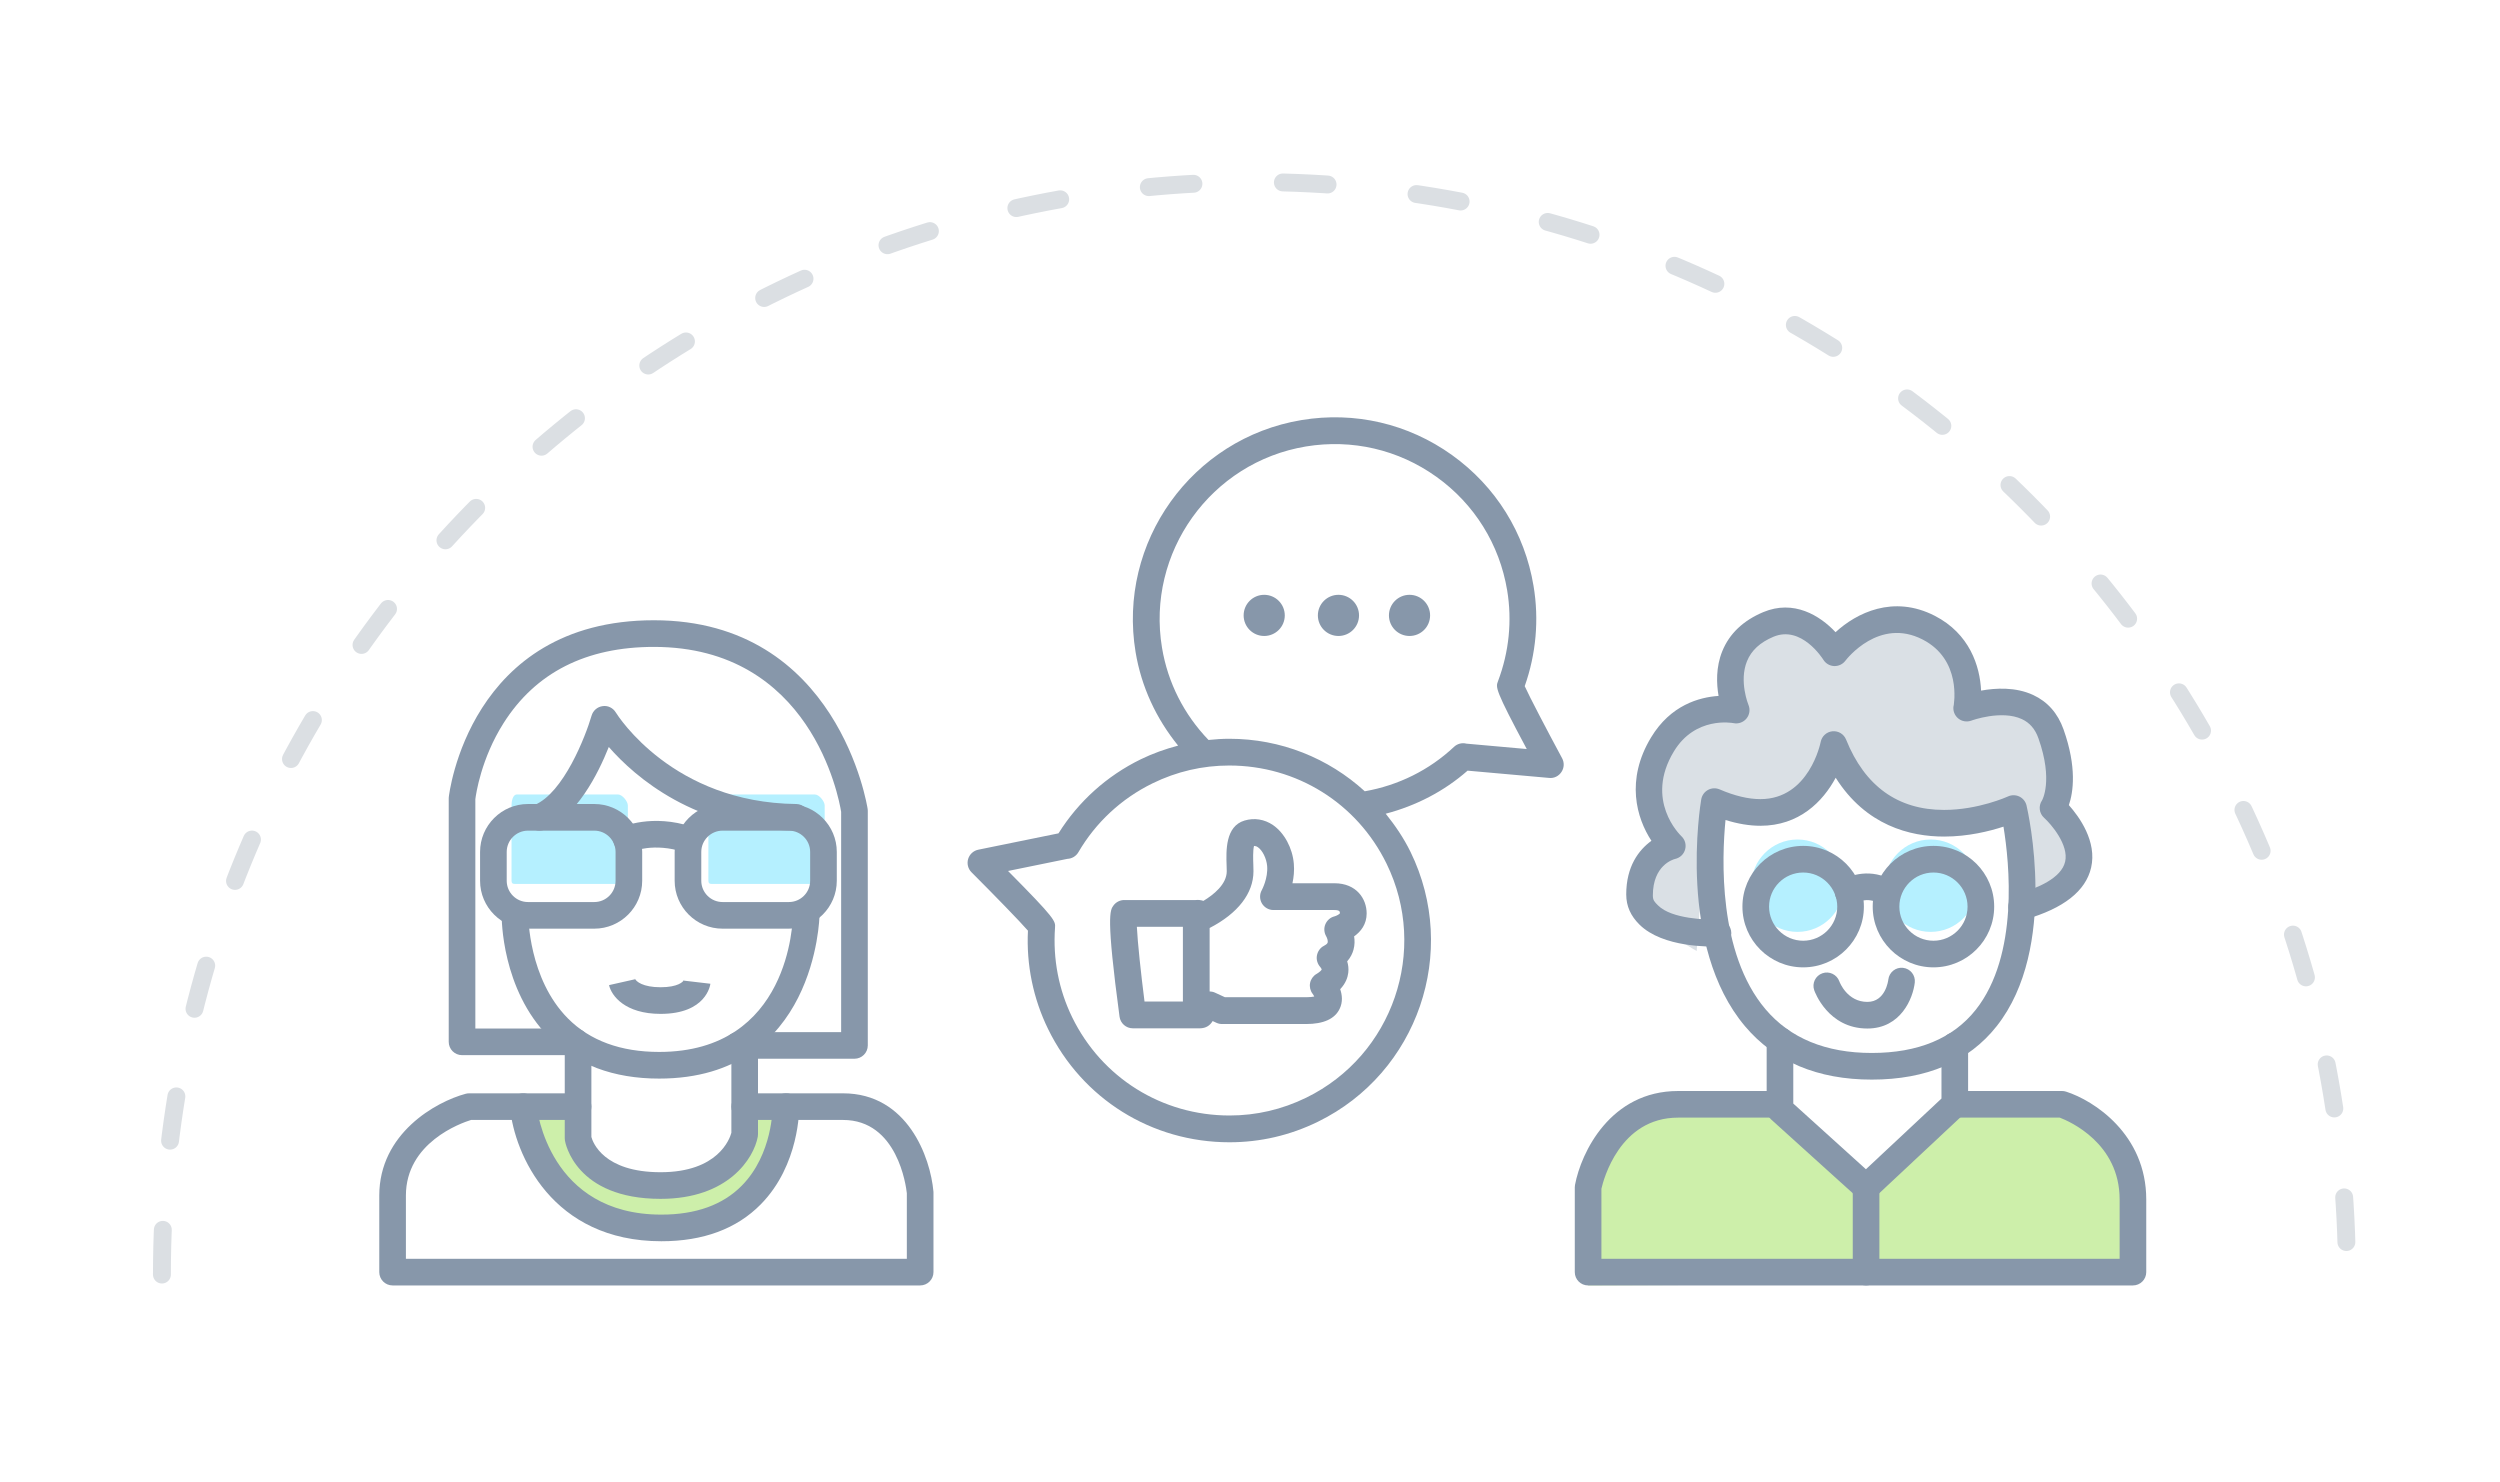 <?xml version="1.0" encoding="utf-8"?>
<!-- Generator: Adobe Illustrator 16.0.0, SVG Export Plug-In . SVG Version: 6.00 Build 0)  -->
<!DOCTYPE svg PUBLIC "-//W3C//DTD SVG 1.1//EN" "http://www.w3.org/Graphics/SVG/1.1/DTD/svg11.dtd">
<svg version="1.1" id="Capa_1" xmlns="http://www.w3.org/2000/svg" xmlns:xlink="http://www.w3.org/1999/xlink" x="0px" y="0px"
	 width="279.405px" height="165.584px" viewBox="0 0 279.405 165.584" enable-background="new 0 0 279.405 165.584"
	 xml:space="preserve">
<circle fill="#B5F0FF" cx="200.892" cy="98.987" r="5.162"/>
<circle fill="#B5F0FF" cx="215.775" cy="98.987" r="5.163"/>
<path fill="#DAE0E5" d="M189.626,106.282c0,0-12.201-6.48-2.922-11.744c0,0-7.764-15.109,8.033-15.635
	c0,0-2.963-13.883,10.324-6.653c0,0,15.844-8.365,13.279,6.604c0,0,14.496-1.895,11.254,11.004c0,0,7.875,8.746-4.061,10.037
	l-0.703-10.037c0,0-7.83,7.922-20.766-5.693c0,0-2.043,8.324-13.275,5.693L189.626,106.282z"/>
<path opacity="0.7" fill="#B8E986" d="M197.444,124.001l10.113,9.803l12.402-10.383l12.184,1.066c0,0,7.547,2.555,7.096,18.902
	l-61.75,0.273c0,0-3.566-20.82,8.193-20.242C197.444,124.001,197.444,124.001,197.444,124.001z"/>
<path fill="#B5F0FF" d="M70.169,98.337c0,0.467-0.625,0.455-1.091,0.455H57.767c-0.466,0-0.598,0.012-0.598-0.455v-8.312
	c0-0.465,0.131-1.232,0.598-1.232h11.312c0.466,0,1.091,0.768,1.091,1.232V98.337z"/>
<path fill="#B5F0FF" d="M92.169,98.337c0,0.467-0.625,0.455-1.09,0.455H79.766c-0.466,0-0.597,0.012-0.597-0.455v-8.312
	c0-0.465,0.131-1.232,0.597-1.232h11.312c0.466,0,1.09,0.768,1.09,1.232V98.337z"/>
<path opacity="0.7" fill="#B8E986" d="M63.306,122.792h-4.961c0,0,2.288,14.37,15.012,14.37s15.968-13.64,15.968-13.64l-4.865-0.18
	c0,0-0.305,9.146-9.828,9.146C65.111,132.489,63.306,122.792,63.306,122.792z"/>
<path fill="#8797AA" d="M173.136,86.942c0.555,0.064,1.08-0.209,1.379-0.67c0.305-0.457,0.33-1.045,0.068-1.531
	c-1.732-3.217-3.627-6.836-4.178-8.055c1.271-3.586,1.615-7.443,0.988-11.193c-0.984-5.939-4.227-11.139-9.123-14.642
	c-4.898-3.505-10.867-4.889-16.807-3.904c-12.265,2.038-20.581,13.669-18.548,25.933c0.646,3.891,2.309,7.438,4.753,10.451
	c-1.426,0.377-2.826,0.871-4.177,1.531c-3.794,1.855-6.959,4.709-9.193,8.275l-8.962,1.826c-0.537,0.109-0.975,0.508-1.134,1.035
	c-0.158,0.527-0.014,1.1,0.375,1.488c2.583,2.586,5.429,5.512,6.309,6.527c-0.193,3.795,0.585,7.59,2.256,11.004
	c3.814,7.799,11.58,12.645,20.265,12.645c0.002,0,0.002,0,0.002,0c3.443,0,6.771-0.771,9.888-2.297
	c11.162-5.463,15.805-18.99,10.346-30.156c-0.762-1.557-1.721-2.959-2.773-4.268c3.383-0.887,6.514-2.496,9.15-4.812L173.136,86.942
	z M154.964,96.524c4.734,9.684,0.709,21.418-8.975,26.154c-2.703,1.322-5.585,1.992-8.571,1.992c0,0,0,0-0.002,0
	c-7.534,0-14.271-4.201-17.581-10.965c-1.505-3.08-2.173-6.516-1.923-10.027c0.055-0.736,0.071-0.969-5.251-6.336l6.635-1.355
	c0.493-0.021,0.962-0.285,1.226-0.74c1.947-3.334,4.812-5.996,8.287-7.697c2.703-1.324,5.587-1.994,8.576-1.994
	C144.917,85.558,151.655,89.759,154.964,96.524z M162.503,83.47c-2.773,2.602-6.223,4.307-9.973,4.965
	c-4.064-3.707-9.389-5.869-15.146-5.869c-0.779,0-1.551,0.053-2.319,0.133c-2.734-2.848-4.545-6.387-5.197-10.309
	c-1.765-10.634,5.452-20.725,16.087-22.492c5.158-0.85,10.33,0.349,14.574,3.384c4.248,3.039,7.059,7.548,7.916,12.701
	c0.561,3.383,0.217,6.865-1.027,10.152c-0.264,0.693-0.35,0.91,3.215,7.578l-6.744-0.602
	C163.415,82.987,162.884,83.11,162.503,83.47z M149.136,98.714h-4.689c0.141-0.648,0.223-1.396,0.154-2.188
	c-0.15-1.754-1.066-3.449-2.33-4.316c-0.952-0.648-2.079-0.83-3.175-0.506c-2.158,0.639-2.064,3.389-2.008,5.031l0.016,0.637
	c0,1.467-1.49,2.639-2.608,3.312c-0.295-0.098-0.594-0.127-0.867-0.094h-7.981c-0.47,0-0.915,0.223-1.196,0.6
	c-0.397,0.531-0.849,1.131,0.67,12.436c0.1,0.746,0.734,1.301,1.482,1.301h7.519c0.646-0.014,1.104-0.301,1.405-0.812l0.422,0.195
	c0.197,0.09,0.41,0.137,0.627,0.137h9.397c1.941,0,3.199-0.568,3.744-1.693c0.377-0.775,0.283-1.561,0.064-2.199
	c0.619-0.654,0.838-1.318,0.902-1.828c0.059-0.477-0.002-0.908-0.121-1.283c0.395-0.451,0.6-0.914,0.703-1.293
	c0.15-0.537,0.145-1.051,0.072-1.502c0.754-0.527,1.402-1.357,1.402-2.561C152.741,100.462,151.612,98.714,149.136,98.714z
	 M132.203,111.937h-4.289c-0.41-3.217-0.771-6.613-0.857-8.355h5.146V111.937z M149.144,102.415
	c-0.457,0.109-0.834,0.445-1.018,0.881c-0.186,0.438-0.146,0.945,0.096,1.355c0.102,0.174,0.215,0.514,0.158,0.701
	c-0.045,0.15-0.281,0.287-0.416,0.357c-0.418,0.209-0.699,0.623-0.783,1.084c-0.086,0.459,0.068,0.951,0.385,1.297
	c0.07,0.076,0.146,0.215,0.15,0.262c-0.016,0.051-0.154,0.25-0.592,0.504c-0.369,0.219-0.625,0.59-0.707,1.006
	c-0.082,0.424,0.021,0.863,0.281,1.203c0.066,0.088,0.135,0.201,0.186,0.309c-0.182,0.039-0.471,0.078-0.914,0.078h-9.067
	l-1.143-0.525c-0.18-0.082-0.373-0.115-0.57-0.123v-7.09c3.154-1.627,4.9-3.867,4.9-6.342l-0.016-0.742
	c-0.02-0.502-0.057-1.607,0.078-2.09c0.168,0.014,0.281,0.041,0.428,0.143c0.52,0.354,0.965,1.258,1.038,2.098
	c0.117,1.385-0.592,2.688-0.594,2.693c-0.262,0.461-0.258,1.029,0.008,1.49c0.271,0.459,0.762,0.742,1.293,0.742h6.809
	c0.613,0,0.613,0.191,0.619,0.363C149.698,102.175,149.376,102.354,149.144,102.415z M141.288,66.478
	c-1.27,0-2.297,1.031-2.297,2.301c0,1.271,1.029,2.299,2.297,2.299c1.272,0,2.301-1.027,2.301-2.299
	C143.589,67.509,142.558,66.478,141.288,66.478z M149.589,66.478c-1.271,0-2.301,1.031-2.301,2.301c0,1.271,1.029,2.299,2.301,2.299
	c1.268,0,2.299-1.027,2.299-2.299C151.888,67.509,150.856,66.478,149.589,66.478z M157.53,66.478c-1.27,0-2.299,1.031-2.299,2.301
	c0,1.271,1.029,2.299,2.299,2.299c1.271,0,2.301-1.027,2.301-2.299C159.831,67.509,158.802,66.478,157.53,66.478z"/>
<g>
	<path fill="#8797AA" d="M66.42,103.79h-7.412c-2.952,0-5.354-2.402-5.354-5.354v-3.223c0-2.953,2.402-5.355,5.354-5.355h7.412
		c2.952,0,5.353,2.402,5.353,5.355v3.223C71.773,101.388,69.372,103.79,66.42,103.79z M59.009,92.835
		c-1.311,0-2.378,1.068-2.378,2.379v3.223c0,1.311,1.067,2.377,2.378,2.377h7.412c1.31,0,2.376-1.066,2.376-2.377v-3.223
		c0-1.311-1.066-2.379-2.376-2.379H59.009z"/>
	<path fill="#8797AA" d="M88.167,103.79h-7.411c-2.954,0-5.355-2.402-5.355-5.354v-3.223c0-2.953,2.402-5.355,5.355-5.355h7.411
		c2.952,0,5.354,2.402,5.354,5.355v3.223C93.521,101.388,91.119,103.79,88.167,103.79z M80.756,92.835
		c-1.312,0-2.379,1.068-2.379,2.379v3.223c0,1.311,1.067,2.377,2.379,2.377h7.411c1.311,0,2.377-1.066,2.377-2.377v-3.223
		c0-1.311-1.066-2.379-2.377-2.379H80.756z"/>
	<path fill="#8797AA" d="M60.297,92.835c-0.585,0-1.14-0.346-1.376-0.92c-0.313-0.762,0.049-1.631,0.809-1.943
		c3.242-1.334,5.711-7.666,6.388-9.994c0.165-0.564,0.648-0.98,1.232-1.059c0.587-0.088,1.159,0.195,1.466,0.697
		c0.253,0.41,6.402,10.094,20.17,10.242c0.822,0.01,1.48,0.684,1.472,1.506c-0.009,0.814-0.673,1.471-1.488,1.471
		c-0.005,0-0.011,0-0.017,0c-11.237-0.121-17.964-5.977-20.913-9.35c-1.223,3.066-3.611,7.771-7.177,9.238
		C60.677,92.8,60.485,92.835,60.297,92.835z"/>
	<path fill="#8797AA" d="M73.669,120.546c-5.128,0-9.275-1.562-12.325-4.641c-5.292-5.344-5.279-13.283-5.276-13.617
		c0.008-0.818,0.673-1.475,1.488-1.475c0.005,0,0.01,0,0.014,0c0.822,0.008,1.481,0.678,1.475,1.5c0,0.105,0.021,7.078,4.429,11.512
		c2.47,2.484,5.9,3.742,10.195,3.742c14.625,0,14.937-14.656,14.942-15.281c0.008-0.82,0.721-1.506,1.503-1.473
		c0.822,0.008,1.481,0.68,1.474,1.502C91.586,102.497,91.208,120.546,73.669,120.546z"/>
	<path fill="#8797AA" d="M95.496,118.327H82.467c-0.822,0-1.489-0.666-1.489-1.488s0.667-1.488,1.489-1.488h11.541V90.735
		c-0.257-1.604-3.391-18.436-20.926-18.436c-7.573,0-13.226,2.866-16.804,8.52c-2.515,3.973-3.083,7.949-3.152,8.5v25.631h11.166
		c0.822,0,1.488,0.666,1.488,1.488s-0.667,1.488-1.488,1.488H51.638c-0.821,0-1.488-0.666-1.488-1.488V89.235
		c0-0.051,0.003-0.102,0.008-0.15c0.021-0.197,2.247-19.764,22.925-19.764c20.625,0,23.857,20.877,23.887,21.09
		c0.011,0.068,0.016,0.139,0.016,0.211v26.217C96.985,117.661,96.318,118.327,95.496,118.327z"/>
	<path fill="#8797AA" d="M76.889,95.312c-0.156,0-0.315-0.023-0.471-0.076c-3.333-1.111-5.744-0.072-5.768-0.061
		c-0.747,0.344-1.63,0.02-1.976-0.727c-0.345-0.746-0.021-1.631,0.726-1.975c0.14-0.064,3.466-1.561,7.959-0.061
		c0.78,0.258,1.201,1.102,0.941,1.881C78.093,94.919,77.512,95.312,76.889,95.312z"/>
	<path fill="#8797AA" d="M73.829,113.313c-3.976,0-5.492-2.02-5.761-3.215l2.903-0.654c0,0-0.003-0.033-0.024-0.09
		c0.131,0.34,0.904,0.982,2.882,0.982c1.937,0,2.553-0.611,2.628-0.848c-0.021,0.068-0.02,0.109-0.02,0.109l2.958,0.348
		C79.378,110.083,78.941,113.313,73.829,113.313z"/>
	<path fill="#8797AA" d="M73.829,133.987c-9.499,0-10.647-6.244-10.69-6.51c-0.014-0.08-0.021-0.162-0.021-0.244v-10.395
		c0-0.822,0.667-1.488,1.488-1.488s1.488,0.666,1.488,1.488v10.234c0.159,0.586,1.345,3.938,7.734,3.938
		c6.43,0,7.731-3.738,7.912-4.406v-9.766c0-0.822,0.667-1.488,1.488-1.488c0.822,0,1.488,0.666,1.488,1.488v9.934
		c0,0.09-0.007,0.18-0.024,0.27C84.251,129.444,81.413,133.987,73.829,133.987z"/>
	<path fill="#8797AA" d="M102.838,143.663H43.876c-0.822,0-1.488-0.668-1.488-1.488v-8.557c0-6.941,6.316-10.477,9.655-11.375
		c0.126-0.033,0.256-0.051,0.387-0.051h12.177c0.822,0,1.488,0.666,1.488,1.488s-0.667,1.488-1.488,1.488H52.644
		c-1.144,0.355-7.279,2.539-7.279,8.449v7.068h55.985v-7.324c-0.084-0.791-1.042-8.193-7.13-8.193H83.229
		c-0.821,0-1.488-0.666-1.488-1.488s0.667-1.488,1.488-1.488H94.22c7.222,0,9.764,7.172,10.101,10.965
		c0.004,0.045,0.006,0.088,0.006,0.131v8.887C104.327,142.995,103.66,143.663,102.838,143.663z"/>
	<path fill="#8797AA" d="M73.918,138.724c-12.235,0-16.415-9.746-16.916-14.898c-0.079-0.818,0.52-1.547,1.337-1.627
		c0.81-0.08,1.545,0.52,1.626,1.338c0.05,0.496,1.392,12.211,13.952,12.211c3.848,0,6.872-1.088,8.987-3.236
		c3.479-3.527,3.444-8.756,3.443-8.809c-0.012-0.822,0.646-1.498,1.467-1.51c0.81-0.045,1.498,0.645,1.509,1.467
		c0.004,0.264,0.044,6.535-4.3,10.943C82.33,137.337,78.593,138.724,73.918,138.724z"/>
</g>
<g>
	<g>
		<path fill="#8797AA" d="M209.19,120.659c-6.057,0-10.824-2.008-14.164-5.965c-7.572-8.967-5.006-24.686-4.893-25.352
			c0.078-0.449,0.355-0.84,0.758-1.059s0.879-0.236,1.299-0.059c1.674,0.721,3.209,1.088,4.557,1.088
			c5.459,0,6.721-6.314,6.734-6.379c0.123-0.648,0.66-1.139,1.316-1.203c0.662-0.064,1.279,0.312,1.525,0.926
			c2.102,5.217,5.789,7.863,10.955,7.863c3.84,0,7.104-1.49,7.137-1.504c0.408-0.189,0.877-0.184,1.279,0.012
			s0.695,0.562,0.797,0.998c0.15,0.645,3.625,15.877-3.348,24.678C220.013,118.655,215.319,120.659,209.19,120.659z M192.847,91.644
			c-0.414,4.225-0.836,14.875,4.459,21.137c2.75,3.252,6.748,4.9,11.885,4.9c5.174,0,9.084-1.621,11.621-4.824
			c4.846-6.117,3.762-16.441,3.1-20.469c-1.539,0.504-3.943,1.109-6.633,1.109c-3.811,0-8.742-1.227-12.119-6.574
			c-1.434,2.674-4.092,5.367-8.412,5.367C195.524,92.29,194.218,92.073,192.847,91.644z"/>
		<path fill="#8797AA" d="M208.556,134.188c-0.357,0-0.713-0.127-0.998-0.385l-9.623-8.699c-0.312-0.283-0.49-0.684-0.49-1.104
			v-7.725c0-0.822,0.666-1.488,1.488-1.488c0.82,0,1.488,0.666,1.488,1.488v7.062l8.117,7.34l8.445-7.902v-5.906
			c0-0.82,0.666-1.488,1.488-1.488s1.488,0.668,1.488,1.488v6.551c0,0.412-0.17,0.807-0.471,1.088l-9.916,9.279
			C209.288,134.056,208.921,134.188,208.556,134.188z"/>
		<path fill="#8797AA" d="M238.382,143.663h-60.893c-0.822,0-1.488-0.668-1.488-1.488V132.7c0-0.092,0.01-0.184,0.025-0.273
			c0.68-3.631,3.963-10.494,11.516-10.494h10.631c0.822,0,1.488,0.668,1.488,1.488c0,0.822-0.666,1.488-1.488,1.488h-10.631
			c-6.525,0-8.338,6.947-8.564,7.947v7.83h57.916v-6.633c0-6.283-5.574-8.719-6.693-9.145h-11.729c-0.822,0-1.488-0.666-1.488-1.488
			c0-0.82,0.666-1.488,1.488-1.488h11.984c0.152,0,0.305,0.023,0.449,0.07c3.102,0.984,8.965,4.768,8.965,12.051v8.121
			C239.87,142.995,239.202,143.663,238.382,143.663z"/>
		<path fill="#8797AA" d="M208.556,143.663c-0.82,0-1.488-0.668-1.488-1.488V132.7c0-0.82,0.668-1.488,1.488-1.488
			c0.822,0,1.488,0.668,1.488,1.488v9.475C210.044,142.995,209.378,143.663,208.556,143.663z"/>
		<path fill="#8797AA" d="M208.7,114.95c-4.396,0-5.879-4.105-5.939-4.279c-0.271-0.777,0.139-1.625,0.914-1.896
			c0.768-0.273,1.617,0.135,1.893,0.904c0.041,0.111,0.879,2.295,3.133,2.295c2.037,0,2.33-2.393,2.342-2.496
			c0.092-0.816,0.838-1.41,1.645-1.311c0.818,0.092,1.404,0.828,1.312,1.645C213.8,111.589,212.433,114.95,208.7,114.95z"/>
		<path fill="#8797AA" d="M201.526,108.114c-3.744,0-6.789-3.045-6.789-6.787c0-3.744,3.045-6.789,6.789-6.789
			c3.742,0,6.785,3.045,6.785,6.789C208.312,105.069,205.269,108.114,201.526,108.114z M201.526,97.515
			c-2.102,0-3.812,1.711-3.812,3.812s1.711,3.811,3.812,3.811c2.1,0,3.809-1.709,3.809-3.811S203.626,97.515,201.526,97.515z"/>
		<path fill="#8797AA" d="M216.087,108.114c-3.744,0-6.789-3.045-6.789-6.787c0-3.744,3.045-6.789,6.789-6.789
			c3.742,0,6.787,3.045,6.787,6.789C222.874,105.069,219.829,108.114,216.087,108.114z M216.087,97.515
			c-2.102,0-3.812,1.711-3.812,3.812s1.711,3.811,3.812,3.811s3.811-1.709,3.811-3.811S218.188,97.515,216.087,97.515z"/>
		<path fill="#8797AA" d="M210.786,101.19c-0.258,0-0.518-0.068-0.756-0.207c-1.363-0.807-2.547-0.115-2.678-0.033
			c-0.689,0.43-1.607,0.236-2.049-0.447c-0.441-0.682-0.264-1.586,0.412-2.039c1.029-0.688,3.416-1.469,5.828-0.043
			c0.709,0.418,0.943,1.33,0.523,2.037C211.79,100.929,211.294,101.19,210.786,101.19z"/>
	</g>
	<path fill="#8797AA" d="M191.987,105.792c-0.736,0-6.135,0.159-8.773-2.474c-0.957-0.953-1.463-2.034-1.463-3.36
		c0-3.123,1.393-4.959,2.816-5.988c-1.664-2.537-2.916-6.798-0.037-11.559c2.189-3.623,5.395-4.491,7.541-4.634
		c-0.238-1.369-0.311-3.206,0.416-5.001c0.795-1.955,2.334-3.42,4.574-4.362c3.408-1.43,6.342,0.38,8.084,2.242
		c2.33-2.145,6.445-4.214,11.09-1.832c3.887,1.994,5.055,5.625,5.174,8.361c1.607-0.293,3.854-0.425,5.814,0.485
		c1.619,0.75,2.764,2.045,3.404,3.854c1.504,4.242,1.086,7.018,0.594,8.459c1.168,1.311,3.16,4.061,2.486,6.99
		c-0.602,2.611-3.076,4.557-7.355,5.783c-0.789,0.221-1.613-0.23-1.84-1.021c-0.227-0.789,0.23-1.613,1.021-1.84
		c2.172-0.623,4.85-1.75,5.271-3.59c0.436-1.891-1.6-4.23-2.348-4.902c-0.559-0.5-0.656-1.338-0.232-1.953l0,0
		c-0.002,0,1.279-2.186-0.404-6.932c-0.367-1.039-0.973-1.742-1.85-2.148c-2.279-1.057-5.611,0.152-5.645,0.166
		c-0.506,0.189-1.076,0.094-1.488-0.256c-0.412-0.348-0.604-0.895-0.498-1.426c0.037-0.201,0.91-5.135-3.465-7.381
		c-4.861-2.496-8.484,2.18-8.637,2.379c-0.297,0.391-0.768,0.609-1.26,0.588c-0.49-0.023-0.939-0.287-1.195-0.705
		c-0.098-0.154-2.465-3.871-5.57-2.572c-1.506,0.633-2.477,1.527-2.967,2.74c-0.908,2.24,0.152,4.85,0.164,4.875
		c0.217,0.51,0.133,1.098-0.219,1.527c-0.352,0.428-0.912,0.627-1.453,0.514c-0.162-0.029-4.279-0.777-6.662,3.162
		c-3.301,5.459,0.674,9.318,0.846,9.48c0.402,0.379,0.559,0.949,0.41,1.48c-0.148,0.533-0.578,0.938-1.117,1.055
		c-0.236,0.059-2.488,0.715-2.488,4.086c0,0.541,0.186,0.716,0.588,1.116c1.521,1.518,5.393,1.593,6.666,1.593
		c0.01,0,0.018,0,0.027,0c0.82,0,1.486,0.676,1.488,1.496c0.004,0.822-0.66,1.504-1.482,1.504
		C192.007,105.792,191.997,105.792,191.987,105.792z"/>
</g>
<g enable-background="new    ">
	<g>
		<defs>
			<rect id="SVGID_1_" x="16.637" y="18.891" width="246.753" height="125.566"/>
		</defs>
		<clipPath id="SVGID_2_">
			<use xlink:href="#SVGID_1_"  overflow="visible"/>
		</clipPath>
		<g clip-path="url(#SVGID_2_)">
			<defs>
				<rect id="SVGID_3_" x="16.637" y="18.891" width="246.753" height="125.566"/>
			</defs>
			<clipPath id="SVGID_4_">
				<use xlink:href="#SVGID_3_"  overflow="visible"/>
			</clipPath>
			
				<path clip-path="url(#SVGID_4_)" fill="none" stroke="#DBDFE3" stroke-width="2" stroke-linecap="round" stroke-linejoin="round" stroke-miterlimit="10" stroke-dasharray="5,10" d="
				M18.097,142.447c0-67.431,54.665-122.097,122.098-122.097c67.432,0,122.097,54.666,122.097,122.097"/>
		</g>
	</g>
</g>
</svg>
